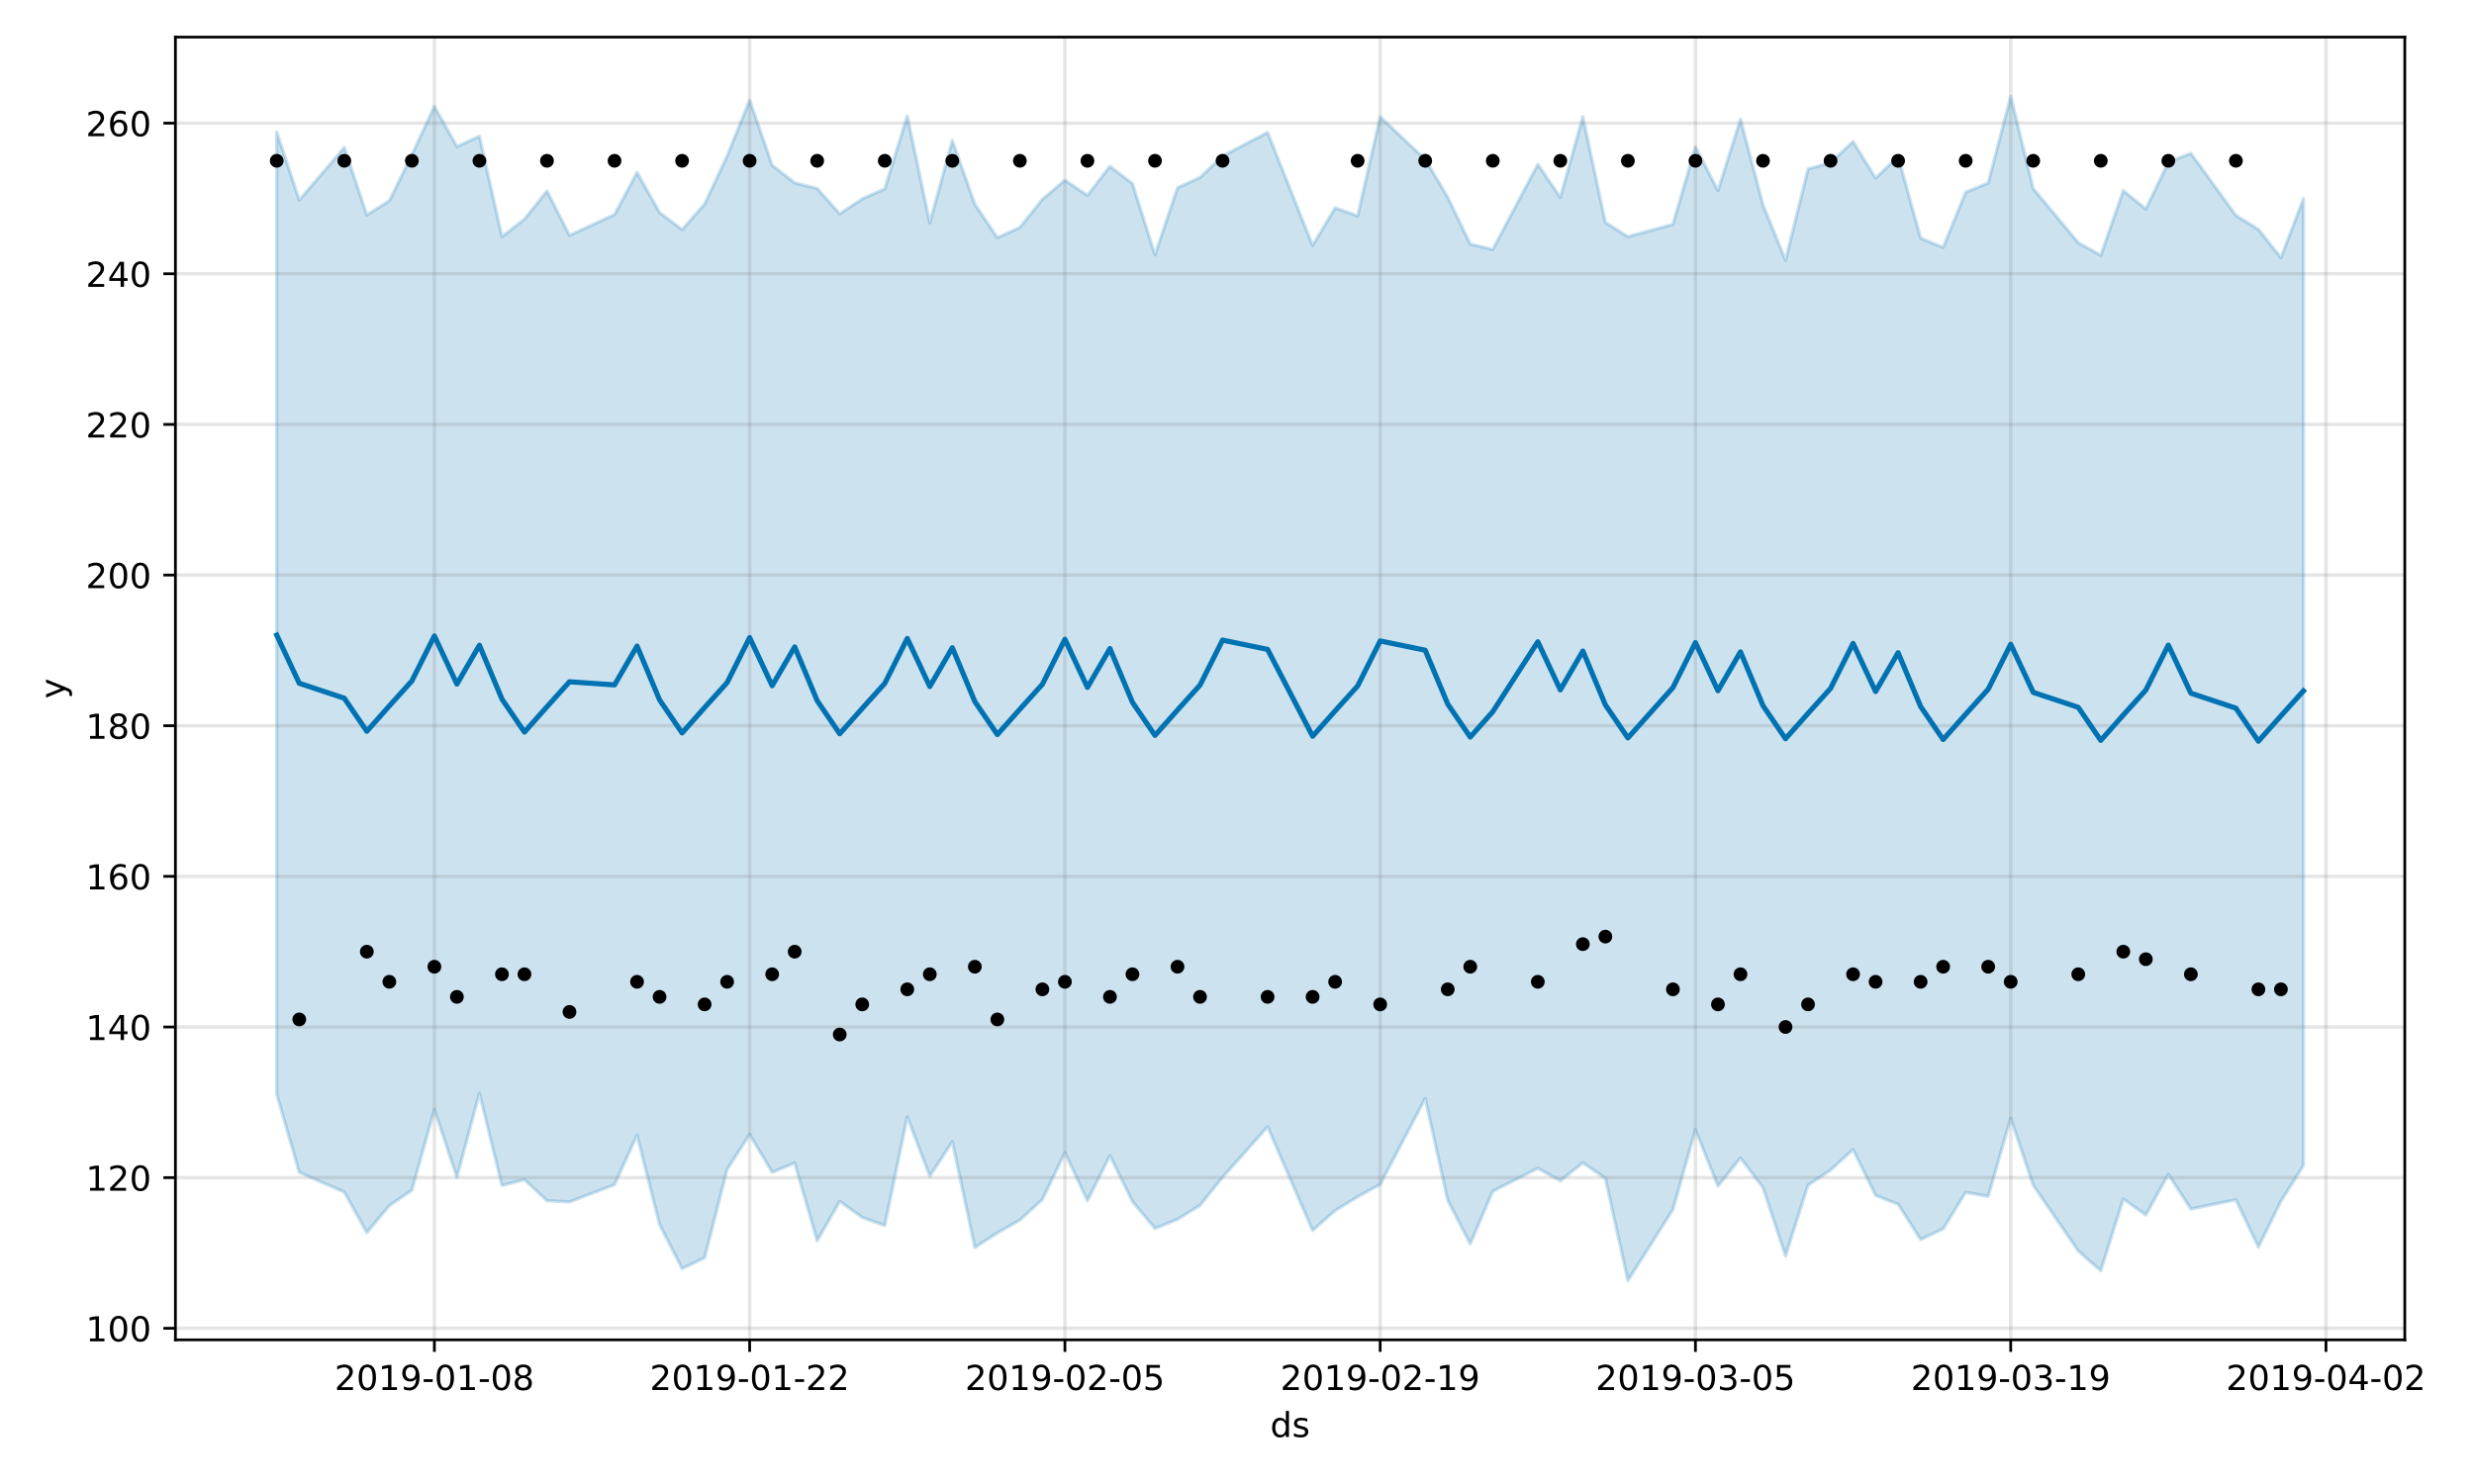 <?xml version="1.0" encoding="utf-8" standalone="no"?>
<!DOCTYPE svg PUBLIC "-//W3C//DTD SVG 1.1//EN"
  "http://www.w3.org/Graphics/SVG/1.1/DTD/svg11.dtd">
<!-- Created with matplotlib (https://matplotlib.org/) -->
<svg height="432pt" version="1.1" viewBox="0 0 720 432" width="720pt" xmlns="http://www.w3.org/2000/svg" xmlns:xlink="http://www.w3.org/1999/xlink">
 <defs>
  <style type="text/css">
*{stroke-linecap:butt;stroke-linejoin:round;}
  </style>
 </defs>
 <g id="figure_1">
  <g id="patch_1">
   <path d="M 0 432 
L 720 432 
L 720 0 
L 0 0 
z
" style="fill:#ffffff;"/>
  </g>
  <g id="axes_1">
   <g id="patch_2">
    <path d="M 51.05 390.04 
L 699.857 390.04 
L 699.857 10.8 
L 51.05 10.8 
z
" style="fill:#ffffff;"/>
   </g>
   <g id="PolyCollection_1">
    <defs>
     <path d="M 80.541 -393.541 
L 80.541 -113.429 
L 87.095 -90.717 
L 100.202 -84.973 
L 106.756 -73.169 
L 113.309 -81.027 
L 119.863 -85.506 
L 126.417 -109.009 
L 132.97 -89.283 
L 139.524 -113.732 
L 146.077 -86.905 
L 152.631 -88.579 
L 159.185 -82.459 
L 165.738 -82.104 
L 178.845 -87.119 
L 185.399 -101.554 
L 191.953 -75.526 
L 198.506 -62.697 
L 205.06 -65.837 
L 211.613 -91.55 
L 218.167 -101.765 
L 224.721 -90.725 
L 231.274 -93.449 
L 237.828 -70.807 
L 244.381 -82.28 
L 250.935 -77.593 
L 257.489 -75.22 
L 264.042 -106.866 
L 270.596 -89.598 
L 277.15 -99.641 
L 283.703 -68.844 
L 290.257 -73.086 
L 296.81 -76.825 
L 303.364 -82.813 
L 309.918 -96.468 
L 316.471 -82.446 
L 323.025 -95.587 
L 329.578 -82.208 
L 336.132 -74.389 
L 342.686 -77.049 
L 349.239 -81.127 
L 355.793 -89.266 
L 368.9 -103.98 
L 382.007 -73.791 
L 388.561 -79.595 
L 395.114 -83.604 
L 401.668 -87.2 
L 414.775 -112.207 
L 421.329 -82.559 
L 427.883 -69.882 
L 434.436 -85.228 
L 447.543 -91.897 
L 454.097 -88.259 
L 460.651 -93.5 
L 467.204 -88.988 
L 473.758 -59.198 
L 486.865 -79.901 
L 493.419 -103.117 
L 499.972 -86.722 
L 506.526 -94.909 
L 513.079 -86.283 
L 519.633 -66.381 
L 526.187 -87.003 
L 532.74 -91.364 
L 539.294 -97.361 
L 545.847 -84.021 
L 552.401 -81.427 
L 558.955 -71.161 
L 565.508 -74.275 
L 572.062 -84.882 
L 578.616 -83.736 
L 585.169 -106.488 
L 591.723 -86.973 
L 604.83 -67.826 
L 611.384 -62.081 
L 617.937 -82.956 
L 624.491 -78.313 
L 631.044 -90.143 
L 637.598 -80.062 
L 650.705 -82.728 
L 657.259 -68.968 
L 663.812 -82.312 
L 670.366 -92.688 
L 670.366 -374.204 
L 670.366 -374.204 
L 663.812 -356.982 
L 657.259 -365.23 
L 650.705 -369.307 
L 637.598 -387.356 
L 631.044 -384.784 
L 624.491 -371.161 
L 617.937 -376.502 
L 611.384 -357.68 
L 604.83 -361.33 
L 591.723 -377.12 
L 585.169 -403.962 
L 578.616 -378.725 
L 572.062 -376.05 
L 565.508 -359.974 
L 558.955 -362.661 
L 552.401 -386.421 
L 545.847 -380.134 
L 539.294 -390.795 
L 532.74 -384.622 
L 526.187 -382.805 
L 519.633 -356.22 
L 513.079 -372.354 
L 506.526 -397.285 
L 499.972 -376.513 
L 493.419 -389.281 
L 486.865 -366.697 
L 473.758 -363.11 
L 467.204 -367.258 
L 460.651 -398.004 
L 454.097 -374.539 
L 447.543 -384.145 
L 434.436 -359.379 
L 427.883 -360.954 
L 421.329 -374.58 
L 414.775 -385.601 
L 401.668 -397.991 
L 395.114 -369.151 
L 388.561 -371.499 
L 382.007 -360.533 
L 368.9 -393.46 
L 355.793 -386.551 
L 349.239 -380.34 
L 342.686 -377.327 
L 336.132 -357.822 
L 329.578 -378.529 
L 323.025 -383.593 
L 316.471 -375.122 
L 309.918 -379.534 
L 303.364 -373.996 
L 296.81 -365.79 
L 290.257 -362.81 
L 283.703 -372.555 
L 277.15 -391.091 
L 270.596 -367.131 
L 264.042 -398.256 
L 257.489 -377.027 
L 250.935 -374.12 
L 244.381 -369.742 
L 237.828 -377.134 
L 231.274 -378.769 
L 224.721 -383.902 
L 218.167 -402.829 
L 211.613 -386.608 
L 205.06 -372.597 
L 198.506 -365.166 
L 191.953 -370.147 
L 185.399 -381.781 
L 178.845 -369.56 
L 165.738 -363.467 
L 159.185 -376.407 
L 152.631 -368.216 
L 146.077 -363.107 
L 139.524 -392.327 
L 132.97 -389.351 
L 126.417 -401.02 
L 119.863 -386.946 
L 113.309 -373.556 
L 106.756 -369.414 
L 100.202 -389.061 
L 87.095 -373.76 
L 80.541 -393.541 
z
" id="m1f96753cf0" style="stroke:#0072b2;stroke-opacity:0.2;"/>
    </defs>
    <g clip-path="url(#pa6ee80f11f)">
     <use style="fill:#0072b2;fill-opacity:0.2;stroke:#0072b2;stroke-opacity:0.2;" x="0" xlink:href="#m1f96753cf0" y="432"/>
    </g>
   </g>
   <g id="matplotlib.axis_1">
    <g id="xtick_1">
     <g id="line2d_1">
      <path clip-path="url(#pa6ee80f11f)" d="M 126.417 390.04 
L 126.417 10.8 
" style="fill:none;stroke:#808080;stroke-linecap:square;stroke-opacity:0.2;"/>
     </g>
     <g id="line2d_2">
      <defs>
       <path d="M 0 0 
L 0 3.5 
" id="m91508bf6b6" style="stroke:#000000;stroke-width:0.8;"/>
      </defs>
      <g>
       <use style="stroke:#000000;stroke-width:0.8;" x="126.417" xlink:href="#m91508bf6b6" y="390.04"/>
      </g>
     </g>
     <g id="text_1">
      <!-- 2019-01-08 -->
      <defs>
       <path d="M 19.188 8.297 
L 53.609 8.297 
L 53.609 0 
L 7.328 0 
L 7.328 8.297 
Q 12.938 14.109 22.625 23.891 
Q 32.328 33.688 34.812 36.531 
Q 39.547 41.844 41.422 45.531 
Q 43.312 49.219 43.312 52.781 
Q 43.312 58.594 39.234 62.25 
Q 35.156 65.922 28.609 65.922 
Q 23.969 65.922 18.812 64.312 
Q 13.672 62.703 7.812 59.422 
L 7.812 69.391 
Q 13.766 71.781 18.938 73 
Q 24.125 74.219 28.422 74.219 
Q 39.75 74.219 46.484 68.547 
Q 53.219 62.891 53.219 53.422 
Q 53.219 48.922 51.531 44.891 
Q 49.859 40.875 45.406 35.406 
Q 44.188 33.984 37.641 27.219 
Q 31.109 20.453 19.188 8.297 
z
" id="DejaVuSans-50"/>
       <path d="M 31.781 66.406 
Q 24.172 66.406 20.328 58.906 
Q 16.5 51.422 16.5 36.375 
Q 16.5 21.391 20.328 13.891 
Q 24.172 6.391 31.781 6.391 
Q 39.453 6.391 43.281 13.891 
Q 47.125 21.391 47.125 36.375 
Q 47.125 51.422 43.281 58.906 
Q 39.453 66.406 31.781 66.406 
z
M 31.781 74.219 
Q 44.047 74.219 50.516 64.516 
Q 56.984 54.828 56.984 36.375 
Q 56.984 17.969 50.516 8.266 
Q 44.047 -1.422 31.781 -1.422 
Q 19.531 -1.422 13.062 8.266 
Q 6.594 17.969 6.594 36.375 
Q 6.594 54.828 13.062 64.516 
Q 19.531 74.219 31.781 74.219 
z
" id="DejaVuSans-48"/>
       <path d="M 12.406 8.297 
L 28.516 8.297 
L 28.516 63.922 
L 10.984 60.406 
L 10.984 69.391 
L 28.422 72.906 
L 38.281 72.906 
L 38.281 8.297 
L 54.391 8.297 
L 54.391 0 
L 12.406 0 
z
" id="DejaVuSans-49"/>
       <path d="M 10.984 1.516 
L 10.984 10.5 
Q 14.703 8.734 18.5 7.812 
Q 22.312 6.891 25.984 6.891 
Q 35.75 6.891 40.891 13.453 
Q 46.047 20.016 46.781 33.406 
Q 43.953 29.203 39.594 26.953 
Q 35.25 24.703 29.984 24.703 
Q 19.047 24.703 12.672 31.312 
Q 6.297 37.938 6.297 49.422 
Q 6.297 60.641 12.938 67.422 
Q 19.578 74.219 30.609 74.219 
Q 43.266 74.219 49.922 64.516 
Q 56.594 54.828 56.594 36.375 
Q 56.594 19.141 48.406 8.859 
Q 40.234 -1.422 26.422 -1.422 
Q 22.703 -1.422 18.891 -0.688 
Q 15.094 0.047 10.984 1.516 
z
M 30.609 32.422 
Q 37.25 32.422 41.125 36.953 
Q 45.016 41.5 45.016 49.422 
Q 45.016 57.281 41.125 61.844 
Q 37.25 66.406 30.609 66.406 
Q 23.969 66.406 20.094 61.844 
Q 16.219 57.281 16.219 49.422 
Q 16.219 41.5 20.094 36.953 
Q 23.969 32.422 30.609 32.422 
z
" id="DejaVuSans-57"/>
       <path d="M 4.891 31.391 
L 31.203 31.391 
L 31.203 23.391 
L 4.891 23.391 
z
" id="DejaVuSans-45"/>
       <path d="M 31.781 34.625 
Q 24.75 34.625 20.719 30.859 
Q 16.703 27.094 16.703 20.516 
Q 16.703 13.922 20.719 10.156 
Q 24.75 6.391 31.781 6.391 
Q 38.812 6.391 42.859 10.172 
Q 46.922 13.969 46.922 20.516 
Q 46.922 27.094 42.891 30.859 
Q 38.875 34.625 31.781 34.625 
z
M 21.922 38.812 
Q 15.578 40.375 12.031 44.719 
Q 8.5 49.078 8.5 55.328 
Q 8.5 64.062 14.719 69.141 
Q 20.953 74.219 31.781 74.219 
Q 42.672 74.219 48.875 69.141 
Q 55.078 64.062 55.078 55.328 
Q 55.078 49.078 51.531 44.719 
Q 48 40.375 41.703 38.812 
Q 48.828 37.156 52.797 32.312 
Q 56.781 27.484 56.781 20.516 
Q 56.781 9.906 50.312 4.234 
Q 43.844 -1.422 31.781 -1.422 
Q 19.734 -1.422 13.25 4.234 
Q 6.781 9.906 6.781 20.516 
Q 6.781 27.484 10.781 32.312 
Q 14.797 37.156 21.922 38.812 
z
M 18.312 54.391 
Q 18.312 48.734 21.844 45.562 
Q 25.391 42.391 31.781 42.391 
Q 38.141 42.391 41.719 45.562 
Q 45.312 48.734 45.312 54.391 
Q 45.312 60.062 41.719 63.234 
Q 38.141 66.406 31.781 66.406 
Q 25.391 66.406 21.844 63.234 
Q 18.312 60.062 18.312 54.391 
z
" id="DejaVuSans-56"/>
      </defs>
      <g transform="translate(97.359 404.638)scale(0.1 -0.1)">
       <use xlink:href="#DejaVuSans-50"/>
       <use x="63.623" xlink:href="#DejaVuSans-48"/>
       <use x="127.246" xlink:href="#DejaVuSans-49"/>
       <use x="190.869" xlink:href="#DejaVuSans-57"/>
       <use x="254.492" xlink:href="#DejaVuSans-45"/>
       <use x="290.576" xlink:href="#DejaVuSans-48"/>
       <use x="354.199" xlink:href="#DejaVuSans-49"/>
       <use x="417.822" xlink:href="#DejaVuSans-45"/>
       <use x="453.906" xlink:href="#DejaVuSans-48"/>
       <use x="517.529" xlink:href="#DejaVuSans-56"/>
      </g>
     </g>
    </g>
    <g id="xtick_2">
     <g id="line2d_3">
      <path clip-path="url(#pa6ee80f11f)" d="M 218.167 390.04 
L 218.167 10.8 
" style="fill:none;stroke:#808080;stroke-linecap:square;stroke-opacity:0.2;"/>
     </g>
     <g id="line2d_4">
      <g>
       <use style="stroke:#000000;stroke-width:0.8;" x="218.167" xlink:href="#m91508bf6b6" y="390.04"/>
      </g>
     </g>
     <g id="text_2">
      <!-- 2019-01-22 -->
      <g transform="translate(189.109 404.638)scale(0.1 -0.1)">
       <use xlink:href="#DejaVuSans-50"/>
       <use x="63.623" xlink:href="#DejaVuSans-48"/>
       <use x="127.246" xlink:href="#DejaVuSans-49"/>
       <use x="190.869" xlink:href="#DejaVuSans-57"/>
       <use x="254.492" xlink:href="#DejaVuSans-45"/>
       <use x="290.576" xlink:href="#DejaVuSans-48"/>
       <use x="354.199" xlink:href="#DejaVuSans-49"/>
       <use x="417.822" xlink:href="#DejaVuSans-45"/>
       <use x="453.906" xlink:href="#DejaVuSans-50"/>
       <use x="517.529" xlink:href="#DejaVuSans-50"/>
      </g>
     </g>
    </g>
    <g id="xtick_3">
     <g id="line2d_5">
      <path clip-path="url(#pa6ee80f11f)" d="M 309.918 390.04 
L 309.918 10.8 
" style="fill:none;stroke:#808080;stroke-linecap:square;stroke-opacity:0.2;"/>
     </g>
     <g id="line2d_6">
      <g>
       <use style="stroke:#000000;stroke-width:0.8;" x="309.918" xlink:href="#m91508bf6b6" y="390.04"/>
      </g>
     </g>
     <g id="text_3">
      <!-- 2019-02-05 -->
      <defs>
       <path d="M 10.797 72.906 
L 49.516 72.906 
L 49.516 64.594 
L 19.828 64.594 
L 19.828 46.734 
Q 21.969 47.469 24.109 47.828 
Q 26.266 48.188 28.422 48.188 
Q 40.625 48.188 47.75 41.5 
Q 54.891 34.812 54.891 23.391 
Q 54.891 11.625 47.562 5.094 
Q 40.234 -1.422 26.906 -1.422 
Q 22.312 -1.422 17.547 -0.641 
Q 12.797 0.141 7.719 1.703 
L 7.719 11.625 
Q 12.109 9.234 16.797 8.062 
Q 21.484 6.891 26.703 6.891 
Q 35.156 6.891 40.078 11.328 
Q 45.016 15.766 45.016 23.391 
Q 45.016 31 40.078 35.438 
Q 35.156 39.891 26.703 39.891 
Q 22.75 39.891 18.812 39.016 
Q 14.891 38.141 10.797 36.281 
z
" id="DejaVuSans-53"/>
      </defs>
      <g transform="translate(280.86 404.638)scale(0.1 -0.1)">
       <use xlink:href="#DejaVuSans-50"/>
       <use x="63.623" xlink:href="#DejaVuSans-48"/>
       <use x="127.246" xlink:href="#DejaVuSans-49"/>
       <use x="190.869" xlink:href="#DejaVuSans-57"/>
       <use x="254.492" xlink:href="#DejaVuSans-45"/>
       <use x="290.576" xlink:href="#DejaVuSans-48"/>
       <use x="354.199" xlink:href="#DejaVuSans-50"/>
       <use x="417.822" xlink:href="#DejaVuSans-45"/>
       <use x="453.906" xlink:href="#DejaVuSans-48"/>
       <use x="517.529" xlink:href="#DejaVuSans-53"/>
      </g>
     </g>
    </g>
    <g id="xtick_4">
     <g id="line2d_7">
      <path clip-path="url(#pa6ee80f11f)" d="M 401.668 390.04 
L 401.668 10.8 
" style="fill:none;stroke:#808080;stroke-linecap:square;stroke-opacity:0.2;"/>
     </g>
     <g id="line2d_8">
      <g>
       <use style="stroke:#000000;stroke-width:0.8;" x="401.668" xlink:href="#m91508bf6b6" y="390.04"/>
      </g>
     </g>
     <g id="text_4">
      <!-- 2019-02-19 -->
      <g transform="translate(372.61 404.638)scale(0.1 -0.1)">
       <use xlink:href="#DejaVuSans-50"/>
       <use x="63.623" xlink:href="#DejaVuSans-48"/>
       <use x="127.246" xlink:href="#DejaVuSans-49"/>
       <use x="190.869" xlink:href="#DejaVuSans-57"/>
       <use x="254.492" xlink:href="#DejaVuSans-45"/>
       <use x="290.576" xlink:href="#DejaVuSans-48"/>
       <use x="354.199" xlink:href="#DejaVuSans-50"/>
       <use x="417.822" xlink:href="#DejaVuSans-45"/>
       <use x="453.906" xlink:href="#DejaVuSans-49"/>
       <use x="517.529" xlink:href="#DejaVuSans-57"/>
      </g>
     </g>
    </g>
    <g id="xtick_5">
     <g id="line2d_9">
      <path clip-path="url(#pa6ee80f11f)" d="M 493.419 390.04 
L 493.419 10.8 
" style="fill:none;stroke:#808080;stroke-linecap:square;stroke-opacity:0.2;"/>
     </g>
     <g id="line2d_10">
      <g>
       <use style="stroke:#000000;stroke-width:0.8;" x="493.419" xlink:href="#m91508bf6b6" y="390.04"/>
      </g>
     </g>
     <g id="text_5">
      <!-- 2019-03-05 -->
      <defs>
       <path d="M 40.578 39.312 
Q 47.656 37.797 51.625 33 
Q 55.609 28.219 55.609 21.188 
Q 55.609 10.406 48.188 4.484 
Q 40.766 -1.422 27.094 -1.422 
Q 22.516 -1.422 17.656 -0.516 
Q 12.797 0.391 7.625 2.203 
L 7.625 11.719 
Q 11.719 9.328 16.594 8.109 
Q 21.484 6.891 26.812 6.891 
Q 36.078 6.891 40.938 10.547 
Q 45.797 14.203 45.797 21.188 
Q 45.797 27.641 41.281 31.266 
Q 36.766 34.906 28.719 34.906 
L 20.219 34.906 
L 20.219 43.016 
L 29.109 43.016 
Q 36.375 43.016 40.234 45.922 
Q 44.094 48.828 44.094 54.297 
Q 44.094 59.906 40.109 62.906 
Q 36.141 65.922 28.719 65.922 
Q 24.656 65.922 20.016 65.031 
Q 15.375 64.156 9.812 62.312 
L 9.812 71.094 
Q 15.438 72.656 20.344 73.438 
Q 25.25 74.219 29.594 74.219 
Q 40.828 74.219 47.359 69.109 
Q 53.906 64.016 53.906 55.328 
Q 53.906 49.266 50.438 45.094 
Q 46.969 40.922 40.578 39.312 
z
" id="DejaVuSans-51"/>
      </defs>
      <g transform="translate(464.361 404.638)scale(0.1 -0.1)">
       <use xlink:href="#DejaVuSans-50"/>
       <use x="63.623" xlink:href="#DejaVuSans-48"/>
       <use x="127.246" xlink:href="#DejaVuSans-49"/>
       <use x="190.869" xlink:href="#DejaVuSans-57"/>
       <use x="254.492" xlink:href="#DejaVuSans-45"/>
       <use x="290.576" xlink:href="#DejaVuSans-48"/>
       <use x="354.199" xlink:href="#DejaVuSans-51"/>
       <use x="417.822" xlink:href="#DejaVuSans-45"/>
       <use x="453.906" xlink:href="#DejaVuSans-48"/>
       <use x="517.529" xlink:href="#DejaVuSans-53"/>
      </g>
     </g>
    </g>
    <g id="xtick_6">
     <g id="line2d_11">
      <path clip-path="url(#pa6ee80f11f)" d="M 585.169 390.04 
L 585.169 10.8 
" style="fill:none;stroke:#808080;stroke-linecap:square;stroke-opacity:0.2;"/>
     </g>
     <g id="line2d_12">
      <g>
       <use style="stroke:#000000;stroke-width:0.8;" x="585.169" xlink:href="#m91508bf6b6" y="390.04"/>
      </g>
     </g>
     <g id="text_6">
      <!-- 2019-03-19 -->
      <g transform="translate(556.111 404.638)scale(0.1 -0.1)">
       <use xlink:href="#DejaVuSans-50"/>
       <use x="63.623" xlink:href="#DejaVuSans-48"/>
       <use x="127.246" xlink:href="#DejaVuSans-49"/>
       <use x="190.869" xlink:href="#DejaVuSans-57"/>
       <use x="254.492" xlink:href="#DejaVuSans-45"/>
       <use x="290.576" xlink:href="#DejaVuSans-48"/>
       <use x="354.199" xlink:href="#DejaVuSans-51"/>
       <use x="417.822" xlink:href="#DejaVuSans-45"/>
       <use x="453.906" xlink:href="#DejaVuSans-49"/>
       <use x="517.529" xlink:href="#DejaVuSans-57"/>
      </g>
     </g>
    </g>
    <g id="xtick_7">
     <g id="line2d_13">
      <path clip-path="url(#pa6ee80f11f)" d="M 676.92 390.04 
L 676.92 10.8 
" style="fill:none;stroke:#808080;stroke-linecap:square;stroke-opacity:0.2;"/>
     </g>
     <g id="line2d_14">
      <g>
       <use style="stroke:#000000;stroke-width:0.8;" x="676.92" xlink:href="#m91508bf6b6" y="390.04"/>
      </g>
     </g>
     <g id="text_7">
      <!-- 2019-04-02 -->
      <defs>
       <path d="M 37.797 64.312 
L 12.891 25.391 
L 37.797 25.391 
z
M 35.203 72.906 
L 47.609 72.906 
L 47.609 25.391 
L 58.016 25.391 
L 58.016 17.188 
L 47.609 17.188 
L 47.609 0 
L 37.797 0 
L 37.797 17.188 
L 4.891 17.188 
L 4.891 26.703 
z
" id="DejaVuSans-52"/>
      </defs>
      <g transform="translate(647.862 404.638)scale(0.1 -0.1)">
       <use xlink:href="#DejaVuSans-50"/>
       <use x="63.623" xlink:href="#DejaVuSans-48"/>
       <use x="127.246" xlink:href="#DejaVuSans-49"/>
       <use x="190.869" xlink:href="#DejaVuSans-57"/>
       <use x="254.492" xlink:href="#DejaVuSans-45"/>
       <use x="290.576" xlink:href="#DejaVuSans-48"/>
       <use x="354.199" xlink:href="#DejaVuSans-52"/>
       <use x="417.822" xlink:href="#DejaVuSans-45"/>
       <use x="453.906" xlink:href="#DejaVuSans-48"/>
       <use x="517.529" xlink:href="#DejaVuSans-50"/>
      </g>
     </g>
    </g>
    <g id="text_8">
     <!-- ds -->
     <defs>
      <path d="M 45.406 46.391 
L 45.406 75.984 
L 54.391 75.984 
L 54.391 0 
L 45.406 0 
L 45.406 8.203 
Q 42.578 3.328 38.25 0.953 
Q 33.938 -1.422 27.875 -1.422 
Q 17.969 -1.422 11.734 6.484 
Q 5.516 14.406 5.516 27.297 
Q 5.516 40.188 11.734 48.094 
Q 17.969 56 27.875 56 
Q 33.938 56 38.25 53.625 
Q 42.578 51.266 45.406 46.391 
z
M 14.797 27.297 
Q 14.797 17.391 18.875 11.75 
Q 22.953 6.109 30.078 6.109 
Q 37.203 6.109 41.297 11.75 
Q 45.406 17.391 45.406 27.297 
Q 45.406 37.203 41.297 42.844 
Q 37.203 48.484 30.078 48.484 
Q 22.953 48.484 18.875 42.844 
Q 14.797 37.203 14.797 27.297 
z
" id="DejaVuSans-100"/>
      <path d="M 44.281 53.078 
L 44.281 44.578 
Q 40.484 46.531 36.375 47.5 
Q 32.281 48.484 27.875 48.484 
Q 21.188 48.484 17.844 46.438 
Q 14.5 44.391 14.5 40.281 
Q 14.5 37.156 16.891 35.375 
Q 19.281 33.594 26.516 31.984 
L 29.594 31.297 
Q 39.156 29.25 43.188 25.516 
Q 47.219 21.781 47.219 15.094 
Q 47.219 7.469 41.188 3.016 
Q 35.156 -1.422 24.609 -1.422 
Q 20.219 -1.422 15.453 -0.562 
Q 10.688 0.297 5.422 2 
L 5.422 11.281 
Q 10.406 8.688 15.234 7.391 
Q 20.062 6.109 24.812 6.109 
Q 31.156 6.109 34.562 8.281 
Q 37.984 10.453 37.984 14.406 
Q 37.984 18.062 35.516 20.016 
Q 33.062 21.969 24.703 23.781 
L 21.578 24.516 
Q 13.234 26.266 9.516 29.906 
Q 5.812 33.547 5.812 39.891 
Q 5.812 47.609 11.281 51.797 
Q 16.75 56 26.812 56 
Q 31.781 56 36.172 55.266 
Q 40.578 54.547 44.281 53.078 
z
" id="DejaVuSans-115"/>
     </defs>
     <g transform="translate(369.675 418.317)scale(0.1 -0.1)">
      <use xlink:href="#DejaVuSans-100"/>
      <use x="63.477" xlink:href="#DejaVuSans-115"/>
     </g>
    </g>
   </g>
   <g id="matplotlib.axis_2">
    <g id="ytick_1">
     <g id="line2d_15">
      <path clip-path="url(#pa6ee80f11f)" d="M 51.05 386.668 
L 699.857 386.668 
" style="fill:none;stroke:#808080;stroke-linecap:square;stroke-opacity:0.2;"/>
     </g>
     <g id="line2d_16">
      <defs>
       <path d="M 0 0 
L -3.5 0 
" id="m8877800b14" style="stroke:#000000;stroke-width:0.8;"/>
      </defs>
      <g>
       <use style="stroke:#000000;stroke-width:0.8;" x="51.05" xlink:href="#m8877800b14" y="386.668"/>
      </g>
     </g>
     <g id="text_9">
      <!-- 100 -->
      <g transform="translate(24.962 390.468)scale(0.1 -0.1)">
       <use xlink:href="#DejaVuSans-49"/>
       <use x="63.623" xlink:href="#DejaVuSans-48"/>
       <use x="127.246" xlink:href="#DejaVuSans-48"/>
      </g>
     </g>
    </g>
    <g id="ytick_2">
     <g id="line2d_17">
      <path clip-path="url(#pa6ee80f11f)" d="M 51.05 342.815 
L 699.857 342.815 
" style="fill:none;stroke:#808080;stroke-linecap:square;stroke-opacity:0.2;"/>
     </g>
     <g id="line2d_18">
      <g>
       <use style="stroke:#000000;stroke-width:0.8;" x="51.05" xlink:href="#m8877800b14" y="342.815"/>
      </g>
     </g>
     <g id="text_10">
      <!-- 120 -->
      <g transform="translate(24.962 346.614)scale(0.1 -0.1)">
       <use xlink:href="#DejaVuSans-49"/>
       <use x="63.623" xlink:href="#DejaVuSans-50"/>
       <use x="127.246" xlink:href="#DejaVuSans-48"/>
      </g>
     </g>
    </g>
    <g id="ytick_3">
     <g id="line2d_19">
      <path clip-path="url(#pa6ee80f11f)" d="M 51.05 298.962 
L 699.857 298.962 
" style="fill:none;stroke:#808080;stroke-linecap:square;stroke-opacity:0.2;"/>
     </g>
     <g id="line2d_20">
      <g>
       <use style="stroke:#000000;stroke-width:0.8;" x="51.05" xlink:href="#m8877800b14" y="298.962"/>
      </g>
     </g>
     <g id="text_11">
      <!-- 140 -->
      <g transform="translate(24.962 302.761)scale(0.1 -0.1)">
       <use xlink:href="#DejaVuSans-49"/>
       <use x="63.623" xlink:href="#DejaVuSans-52"/>
       <use x="127.246" xlink:href="#DejaVuSans-48"/>
      </g>
     </g>
    </g>
    <g id="ytick_4">
     <g id="line2d_21">
      <path clip-path="url(#pa6ee80f11f)" d="M 51.05 255.109 
L 699.857 255.109 
" style="fill:none;stroke:#808080;stroke-linecap:square;stroke-opacity:0.2;"/>
     </g>
     <g id="line2d_22">
      <g>
       <use style="stroke:#000000;stroke-width:0.8;" x="51.05" xlink:href="#m8877800b14" y="255.109"/>
      </g>
     </g>
     <g id="text_12">
      <!-- 160 -->
      <defs>
       <path d="M 33.016 40.375 
Q 26.375 40.375 22.484 35.828 
Q 18.609 31.297 18.609 23.391 
Q 18.609 15.531 22.484 10.953 
Q 26.375 6.391 33.016 6.391 
Q 39.656 6.391 43.531 10.953 
Q 47.406 15.531 47.406 23.391 
Q 47.406 31.297 43.531 35.828 
Q 39.656 40.375 33.016 40.375 
z
M 52.594 71.297 
L 52.594 62.312 
Q 48.875 64.062 45.094 64.984 
Q 41.312 65.922 37.594 65.922 
Q 27.828 65.922 22.672 59.328 
Q 17.531 52.734 16.797 39.406 
Q 19.672 43.656 24.016 45.922 
Q 28.375 48.188 33.594 48.188 
Q 44.578 48.188 50.953 41.516 
Q 57.328 34.859 57.328 23.391 
Q 57.328 12.156 50.688 5.359 
Q 44.047 -1.422 33.016 -1.422 
Q 20.359 -1.422 13.672 8.266 
Q 6.984 17.969 6.984 36.375 
Q 6.984 53.656 15.188 63.938 
Q 23.391 74.219 37.203 74.219 
Q 40.922 74.219 44.703 73.484 
Q 48.484 72.75 52.594 71.297 
z
" id="DejaVuSans-54"/>
      </defs>
      <g transform="translate(24.962 258.908)scale(0.1 -0.1)">
       <use xlink:href="#DejaVuSans-49"/>
       <use x="63.623" xlink:href="#DejaVuSans-54"/>
       <use x="127.246" xlink:href="#DejaVuSans-48"/>
      </g>
     </g>
    </g>
    <g id="ytick_5">
     <g id="line2d_23">
      <path clip-path="url(#pa6ee80f11f)" d="M 51.05 211.256 
L 699.857 211.256 
" style="fill:none;stroke:#808080;stroke-linecap:square;stroke-opacity:0.2;"/>
     </g>
     <g id="line2d_24">
      <g>
       <use style="stroke:#000000;stroke-width:0.8;" x="51.05" xlink:href="#m8877800b14" y="211.256"/>
      </g>
     </g>
     <g id="text_13">
      <!-- 180 -->
      <g transform="translate(24.962 215.055)scale(0.1 -0.1)">
       <use xlink:href="#DejaVuSans-49"/>
       <use x="63.623" xlink:href="#DejaVuSans-56"/>
       <use x="127.246" xlink:href="#DejaVuSans-48"/>
      </g>
     </g>
    </g>
    <g id="ytick_6">
     <g id="line2d_25">
      <path clip-path="url(#pa6ee80f11f)" d="M 51.05 167.403 
L 699.857 167.403 
" style="fill:none;stroke:#808080;stroke-linecap:square;stroke-opacity:0.2;"/>
     </g>
     <g id="line2d_26">
      <g>
       <use style="stroke:#000000;stroke-width:0.8;" x="51.05" xlink:href="#m8877800b14" y="167.403"/>
      </g>
     </g>
     <g id="text_14">
      <!-- 200 -->
      <g transform="translate(24.962 171.202)scale(0.1 -0.1)">
       <use xlink:href="#DejaVuSans-50"/>
       <use x="63.623" xlink:href="#DejaVuSans-48"/>
       <use x="127.246" xlink:href="#DejaVuSans-48"/>
      </g>
     </g>
    </g>
    <g id="ytick_7">
     <g id="line2d_27">
      <path clip-path="url(#pa6ee80f11f)" d="M 51.05 123.55 
L 699.857 123.55 
" style="fill:none;stroke:#808080;stroke-linecap:square;stroke-opacity:0.2;"/>
     </g>
     <g id="line2d_28">
      <g>
       <use style="stroke:#000000;stroke-width:0.8;" x="51.05" xlink:href="#m8877800b14" y="123.55"/>
      </g>
     </g>
     <g id="text_15">
      <!-- 220 -->
      <g transform="translate(24.962 127.349)scale(0.1 -0.1)">
       <use xlink:href="#DejaVuSans-50"/>
       <use x="63.623" xlink:href="#DejaVuSans-50"/>
       <use x="127.246" xlink:href="#DejaVuSans-48"/>
      </g>
     </g>
    </g>
    <g id="ytick_8">
     <g id="line2d_29">
      <path clip-path="url(#pa6ee80f11f)" d="M 51.05 79.696 
L 699.857 79.696 
" style="fill:none;stroke:#808080;stroke-linecap:square;stroke-opacity:0.2;"/>
     </g>
     <g id="line2d_30">
      <g>
       <use style="stroke:#000000;stroke-width:0.8;" x="51.05" xlink:href="#m8877800b14" y="79.696"/>
      </g>
     </g>
     <g id="text_16">
      <!-- 240 -->
      <g transform="translate(24.962 83.496)scale(0.1 -0.1)">
       <use xlink:href="#DejaVuSans-50"/>
       <use x="63.623" xlink:href="#DejaVuSans-52"/>
       <use x="127.246" xlink:href="#DejaVuSans-48"/>
      </g>
     </g>
    </g>
    <g id="ytick_9">
     <g id="line2d_31">
      <path clip-path="url(#pa6ee80f11f)" d="M 51.05 35.843 
L 699.857 35.843 
" style="fill:none;stroke:#808080;stroke-linecap:square;stroke-opacity:0.2;"/>
     </g>
     <g id="line2d_32">
      <g>
       <use style="stroke:#000000;stroke-width:0.8;" x="51.05" xlink:href="#m8877800b14" y="35.843"/>
      </g>
     </g>
     <g id="text_17">
      <!-- 260 -->
      <g transform="translate(24.962 39.643)scale(0.1 -0.1)">
       <use xlink:href="#DejaVuSans-50"/>
       <use x="63.623" xlink:href="#DejaVuSans-54"/>
       <use x="127.246" xlink:href="#DejaVuSans-48"/>
      </g>
     </g>
    </g>
    <g id="text_18">
     <!-- y -->
     <defs>
      <path d="M 32.172 -5.078 
Q 28.375 -14.844 24.75 -17.812 
Q 21.141 -20.797 15.094 -20.797 
L 7.906 -20.797 
L 7.906 -13.281 
L 13.188 -13.281 
Q 16.891 -13.281 18.938 -11.516 
Q 21 -9.766 23.484 -3.219 
L 25.094 0.875 
L 2.984 54.688 
L 12.5 54.688 
L 29.594 11.922 
L 46.688 54.688 
L 56.203 54.688 
z
" id="DejaVuSans-121"/>
     </defs>
     <g transform="translate(18.883 203.379)rotate(-90)scale(0.1 -0.1)">
      <use xlink:href="#DejaVuSans-121"/>
     </g>
    </g>
   </g>
   <g id="line2d_33">
    <defs>
     <path d="M 0 1.5 
C 0.398 1.5 0.779 1.342 1.061 1.061 
C 1.342 0.779 1.5 0.398 1.5 0 
C 1.5 -0.398 1.342 -0.779 1.061 -1.061 
C 0.779 -1.342 0.398 -1.5 0 -1.5 
C -0.398 -1.5 -0.779 -1.342 -1.061 -1.061 
C -1.342 -0.779 -1.5 -0.398 -1.5 0 
C -1.5 0.398 -1.342 0.779 -1.061 1.061 
C -0.779 1.342 -0.398 1.5 0 1.5 
z
" id="m6322298ddb" style="stroke:#000000;"/>
    </defs>
    <g clip-path="url(#pa6ee80f11f)">
     <use style="stroke:#000000;" x="80.541" xlink:href="#m6322298ddb" y="46.807"/>
     <use style="stroke:#000000;" x="87.095" xlink:href="#m6322298ddb" y="296.769"/>
     <use style="stroke:#000000;" x="100.202" xlink:href="#m6322298ddb" y="46.807"/>
     <use style="stroke:#000000;" x="106.756" xlink:href="#m6322298ddb" y="277.036"/>
     <use style="stroke:#000000;" x="113.309" xlink:href="#m6322298ddb" y="285.806"/>
     <use style="stroke:#000000;" x="119.863" xlink:href="#m6322298ddb" y="46.807"/>
     <use style="stroke:#000000;" x="126.417" xlink:href="#m6322298ddb" y="281.421"/>
     <use style="stroke:#000000;" x="132.97" xlink:href="#m6322298ddb" y="290.191"/>
     <use style="stroke:#000000;" x="139.524" xlink:href="#m6322298ddb" y="46.807"/>
     <use style="stroke:#000000;" x="146.077" xlink:href="#m6322298ddb" y="283.613"/>
     <use style="stroke:#000000;" x="152.631" xlink:href="#m6322298ddb" y="283.613"/>
     <use style="stroke:#000000;" x="159.185" xlink:href="#m6322298ddb" y="46.807"/>
     <use style="stroke:#000000;" x="165.738" xlink:href="#m6322298ddb" y="294.577"/>
     <use style="stroke:#000000;" x="178.845" xlink:href="#m6322298ddb" y="46.807"/>
     <use style="stroke:#000000;" x="185.399" xlink:href="#m6322298ddb" y="285.806"/>
     <use style="stroke:#000000;" x="191.953" xlink:href="#m6322298ddb" y="290.191"/>
     <use style="stroke:#000000;" x="198.506" xlink:href="#m6322298ddb" y="46.807"/>
     <use style="stroke:#000000;" x="205.06" xlink:href="#m6322298ddb" y="292.384"/>
     <use style="stroke:#000000;" x="211.613" xlink:href="#m6322298ddb" y="285.806"/>
     <use style="stroke:#000000;" x="218.167" xlink:href="#m6322298ddb" y="46.807"/>
     <use style="stroke:#000000;" x="224.721" xlink:href="#m6322298ddb" y="283.613"/>
     <use style="stroke:#000000;" x="231.274" xlink:href="#m6322298ddb" y="277.036"/>
     <use style="stroke:#000000;" x="237.828" xlink:href="#m6322298ddb" y="46.807"/>
     <use style="stroke:#000000;" x="244.381" xlink:href="#m6322298ddb" y="301.155"/>
     <use style="stroke:#000000;" x="250.935" xlink:href="#m6322298ddb" y="292.384"/>
     <use style="stroke:#000000;" x="257.489" xlink:href="#m6322298ddb" y="46.807"/>
     <use style="stroke:#000000;" x="264.042" xlink:href="#m6322298ddb" y="287.999"/>
     <use style="stroke:#000000;" x="270.596" xlink:href="#m6322298ddb" y="283.613"/>
     <use style="stroke:#000000;" x="277.15" xlink:href="#m6322298ddb" y="46.807"/>
     <use style="stroke:#000000;" x="283.703" xlink:href="#m6322298ddb" y="281.421"/>
     <use style="stroke:#000000;" x="290.257" xlink:href="#m6322298ddb" y="296.769"/>
     <use style="stroke:#000000;" x="296.81" xlink:href="#m6322298ddb" y="46.807"/>
     <use style="stroke:#000000;" x="303.364" xlink:href="#m6322298ddb" y="287.999"/>
     <use style="stroke:#000000;" x="309.918" xlink:href="#m6322298ddb" y="285.806"/>
     <use style="stroke:#000000;" x="316.471" xlink:href="#m6322298ddb" y="46.807"/>
     <use style="stroke:#000000;" x="323.025" xlink:href="#m6322298ddb" y="290.191"/>
     <use style="stroke:#000000;" x="329.578" xlink:href="#m6322298ddb" y="283.613"/>
     <use style="stroke:#000000;" x="336.132" xlink:href="#m6322298ddb" y="46.807"/>
     <use style="stroke:#000000;" x="342.686" xlink:href="#m6322298ddb" y="281.421"/>
     <use style="stroke:#000000;" x="349.239" xlink:href="#m6322298ddb" y="290.191"/>
     <use style="stroke:#000000;" x="355.793" xlink:href="#m6322298ddb" y="46.807"/>
     <use style="stroke:#000000;" x="368.9" xlink:href="#m6322298ddb" y="290.191"/>
     <use style="stroke:#000000;" x="382.007" xlink:href="#m6322298ddb" y="290.191"/>
     <use style="stroke:#000000;" x="388.561" xlink:href="#m6322298ddb" y="285.806"/>
     <use style="stroke:#000000;" x="395.114" xlink:href="#m6322298ddb" y="46.807"/>
     <use style="stroke:#000000;" x="401.668" xlink:href="#m6322298ddb" y="292.384"/>
     <use style="stroke:#000000;" x="414.775" xlink:href="#m6322298ddb" y="46.807"/>
     <use style="stroke:#000000;" x="421.329" xlink:href="#m6322298ddb" y="287.999"/>
     <use style="stroke:#000000;" x="427.883" xlink:href="#m6322298ddb" y="281.421"/>
     <use style="stroke:#000000;" x="434.436" xlink:href="#m6322298ddb" y="46.807"/>
     <use style="stroke:#000000;" x="447.543" xlink:href="#m6322298ddb" y="285.806"/>
     <use style="stroke:#000000;" x="454.097" xlink:href="#m6322298ddb" y="46.807"/>
     <use style="stroke:#000000;" x="460.651" xlink:href="#m6322298ddb" y="274.843"/>
     <use style="stroke:#000000;" x="467.204" xlink:href="#m6322298ddb" y="272.65"/>
     <use style="stroke:#000000;" x="473.758" xlink:href="#m6322298ddb" y="46.807"/>
     <use style="stroke:#000000;" x="486.865" xlink:href="#m6322298ddb" y="287.999"/>
     <use style="stroke:#000000;" x="493.419" xlink:href="#m6322298ddb" y="46.807"/>
     <use style="stroke:#000000;" x="499.972" xlink:href="#m6322298ddb" y="292.384"/>
     <use style="stroke:#000000;" x="506.526" xlink:href="#m6322298ddb" y="283.613"/>
     <use style="stroke:#000000;" x="513.079" xlink:href="#m6322298ddb" y="46.807"/>
     <use style="stroke:#000000;" x="519.633" xlink:href="#m6322298ddb" y="298.962"/>
     <use style="stroke:#000000;" x="526.187" xlink:href="#m6322298ddb" y="292.384"/>
     <use style="stroke:#000000;" x="532.74" xlink:href="#m6322298ddb" y="46.807"/>
     <use style="stroke:#000000;" x="539.294" xlink:href="#m6322298ddb" y="283.613"/>
     <use style="stroke:#000000;" x="545.847" xlink:href="#m6322298ddb" y="285.806"/>
     <use style="stroke:#000000;" x="552.401" xlink:href="#m6322298ddb" y="46.807"/>
     <use style="stroke:#000000;" x="558.955" xlink:href="#m6322298ddb" y="285.806"/>
     <use style="stroke:#000000;" x="565.508" xlink:href="#m6322298ddb" y="281.421"/>
     <use style="stroke:#000000;" x="572.062" xlink:href="#m6322298ddb" y="46.807"/>
     <use style="stroke:#000000;" x="578.616" xlink:href="#m6322298ddb" y="281.421"/>
     <use style="stroke:#000000;" x="585.169" xlink:href="#m6322298ddb" y="285.806"/>
     <use style="stroke:#000000;" x="591.723" xlink:href="#m6322298ddb" y="46.807"/>
     <use style="stroke:#000000;" x="604.83" xlink:href="#m6322298ddb" y="283.613"/>
     <use style="stroke:#000000;" x="611.384" xlink:href="#m6322298ddb" y="46.807"/>
     <use style="stroke:#000000;" x="617.937" xlink:href="#m6322298ddb" y="277.036"/>
     <use style="stroke:#000000;" x="624.491" xlink:href="#m6322298ddb" y="279.228"/>
     <use style="stroke:#000000;" x="631.044" xlink:href="#m6322298ddb" y="46.807"/>
     <use style="stroke:#000000;" x="637.598" xlink:href="#m6322298ddb" y="283.613"/>
     <use style="stroke:#000000;" x="650.705" xlink:href="#m6322298ddb" y="46.807"/>
     <use style="stroke:#000000;" x="657.259" xlink:href="#m6322298ddb" y="287.999"/>
     <use style="stroke:#000000;" x="663.812" xlink:href="#m6322298ddb" y="287.999"/>
    </g>
   </g>
   <g id="line2d_34">
    <path clip-path="url(#pa6ee80f11f)" d="M 80.541 184.896 
L 87.095 198.896 
L 100.202 203.257 
L 106.756 212.874 
L 113.309 205.49 
L 119.863 198.228 
L 126.417 185.137 
L 132.97 199.137 
L 139.524 187.832 
L 146.077 203.498 
L 152.631 213.115 
L 159.185 205.731 
L 165.738 198.469 
L 178.845 199.378 
L 185.399 188.073 
L 191.953 203.739 
L 198.506 213.356 
L 205.06 205.972 
L 211.613 198.71 
L 218.167 185.62 
L 224.721 199.619 
L 231.274 188.314 
L 237.828 203.98 
L 244.381 213.597 
L 250.935 206.213 
L 257.489 198.951 
L 264.042 185.861 
L 270.596 199.86 
L 277.15 188.555 
L 283.703 204.222 
L 290.257 213.838 
L 296.81 206.454 
L 303.364 199.193 
L 309.918 186.102 
L 316.471 200.102 
L 323.025 188.796 
L 329.578 204.463 
L 336.132 214.08 
L 342.686 206.696 
L 349.239 199.434 
L 355.793 186.343 
L 368.9 189.037 
L 382.007 214.321 
L 388.561 206.937 
L 395.114 199.675 
L 401.668 186.584 
L 414.775 189.279 
L 421.329 204.945 
L 427.883 214.562 
L 434.436 207.178 
L 447.543 186.826 
L 454.097 200.825 
L 460.651 189.52 
L 467.204 205.186 
L 473.758 214.803 
L 486.865 200.157 
L 493.419 187.067 
L 499.972 201.066 
L 506.526 189.761 
L 513.079 205.427 
L 519.633 215.044 
L 526.187 207.66 
L 532.74 200.398 
L 539.294 187.308 
L 545.847 201.307 
L 552.401 190.002 
L 558.955 205.669 
L 565.508 215.285 
L 572.062 207.901 
L 578.616 200.64 
L 585.169 187.549 
L 591.723 201.549 
L 604.83 205.91 
L 611.384 215.527 
L 617.937 208.143 
L 624.491 200.881 
L 631.044 187.79 
L 637.598 201.79 
L 650.705 206.151 
L 657.259 215.768 
L 663.812 208.384 
L 670.366 201.122 
" style="fill:none;stroke:#0072b2;stroke-linecap:square;stroke-width:1.5;"/>
   </g>
   <g id="patch_3">
    <path d="M 51.05 390.04 
L 51.05 10.8 
" style="fill:none;stroke:#000000;stroke-linecap:square;stroke-linejoin:miter;stroke-width:0.8;"/>
   </g>
   <g id="patch_4">
    <path d="M 699.857 390.04 
L 699.857 10.8 
" style="fill:none;stroke:#000000;stroke-linecap:square;stroke-linejoin:miter;stroke-width:0.8;"/>
   </g>
   <g id="patch_5">
    <path d="M 51.05 390.04 
L 699.857 390.04 
" style="fill:none;stroke:#000000;stroke-linecap:square;stroke-linejoin:miter;stroke-width:0.8;"/>
   </g>
   <g id="patch_6">
    <path d="M 51.05 10.8 
L 699.857 10.8 
" style="fill:none;stroke:#000000;stroke-linecap:square;stroke-linejoin:miter;stroke-width:0.8;"/>
   </g>
  </g>
 </g>
 <defs>
  <clipPath id="pa6ee80f11f">
   <rect height="379.24" width="648.807" x="51.05" y="10.8"/>
  </clipPath>
 </defs>
</svg>
